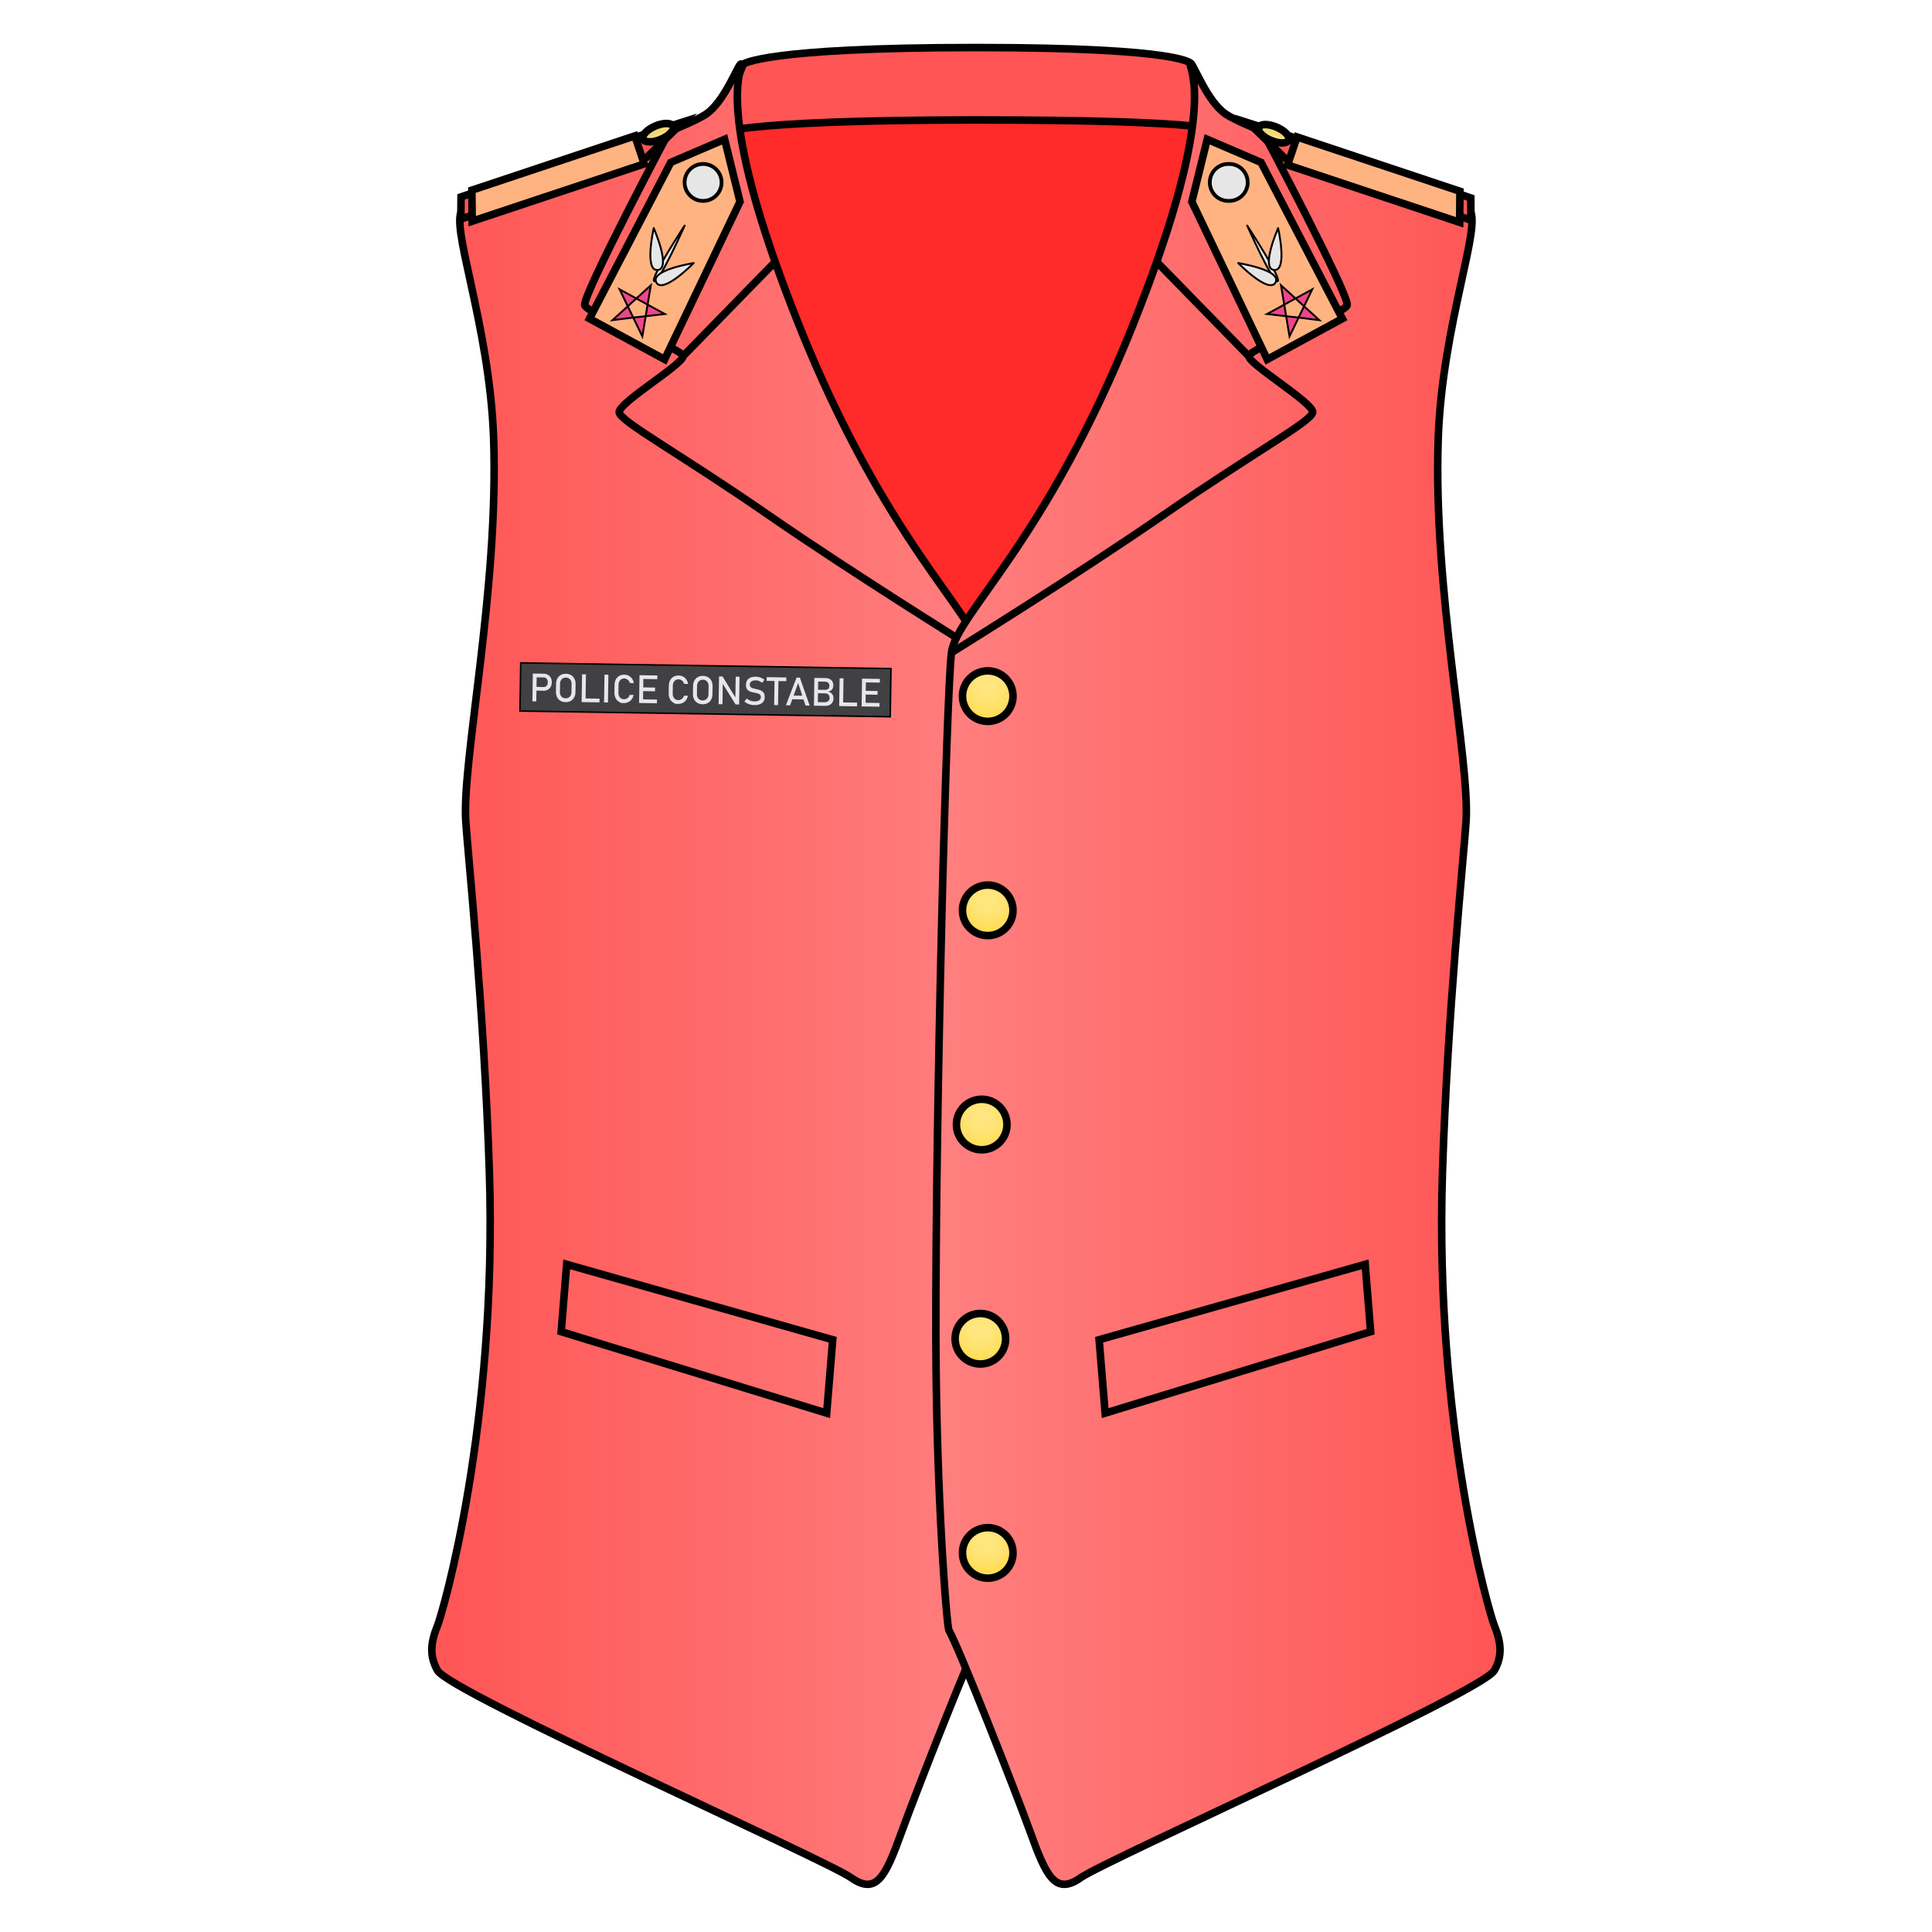<svg xmlns="http://www.w3.org/2000/svg" xmlns:xlink="http://www.w3.org/1999/xlink" viewBox="0 0 256 256">
    <defs>
        <linearGradient id="innoGrad3">
            <stop offset="0" stop-color="#ffe680" stop-opacity="0"/>
            <stop offset="1" stop-color="#ffd42a" stop-opacity=".502"/>
        </linearGradient>
        <linearGradient id="innoGrad2">
            <stop offset="0" stop-color="#ff2a2a" stop-opacity="0"/>
            <stop offset="1" stop-color="#ff2a2a" stop-opacity=".502"/>
        </linearGradient>
        <linearGradient id="innoGrad1">
            <stop offset="0" stop-color="#ff2a2a" stop-opacity=".502"/>
            <stop offset="1" stop-color="#ff2a2a" stop-opacity="0"/>
        </linearGradient>
        <linearGradient id="linearGradient950" x1="82.626" x2="129.996" y1="148.79" y2="148.79" gradientUnits="userSpaceOnUse" xlink:href="#innoGrad1"/>
        <linearGradient id="linearGradient973" x1="124.388" x2="171.758" y1="148.79" y2="148.79" gradientUnits="userSpaceOnUse" xlink:href="#innoGrad2"/>
        <radialGradient id="radialGradient1016" cx="129" cy="124.902" r="2.407" fx="129" fy="124.902" gradientUnits="userSpaceOnUse" xlink:href="#innoGrad3"/>
        <radialGradient id="radialGradient1018" cx="129" cy="142.652" r="2.407" fx="129" fy="142.652" gradientUnits="userSpaceOnUse" xlink:href="#innoGrad3"/>
        <radialGradient id="radialGradient1020" cx="128.5" cy="160.656" r="2.407" fx="128.5" fy="160.656" gradientUnits="userSpaceOnUse" xlink:href="#innoGrad3"/>
        <radialGradient id="radialGradient1022" cx="128.39" cy="178.239" r="2.407" fx="128.39" fy="178.239" gradientUnits="userSpaceOnUse" xlink:href="#innoGrad3"/>
        <radialGradient id="radialGradient1024" cx="128.915" cy="195.817" r="2.407" fx="128.915" fy="195.817" gradientUnits="userSpaceOnUse" xlink:href="#innoGrad3"/>
    </defs>
    <g stroke="#000" stroke-width=".625">
        <path fill="#ff2a2a" stroke="none" d="M128 10.299l-37.094 8.168 38.386 105.092 31.779-106.963z"/>
        <path fill="#f55" stroke-width=".999" d="M98.51 8.485S101.24 6.3 129.292 6.3c28.051 0 28.592 2.185 28.592 2.185l3.511 8.94s.56-1.531-32.105-1.531c-32.664 0-34.685 1.959-34.685 1.959z"/>
    </g>
    <g transform="matrix(1.599 0 0 1.599 -75.39 -108.834)">
        <path fill="#ff8080" d="M85.518 85.407c-1.237 1.022 2.198 9.426 2.535 18.968.445 12.628-2.645 26.703-2.306 31.785.194 2.91 1.521 15.599 1.954 29.007.68 21.041-3.883 36.572-4.291 37.583-.551 1.363-.721 2.501 0 3.75 1.047 1.816 32.147 15.666 34.272 17.166s2.878-.195 4.166-3.75c1.288-3.555 5.934-15.338 6.75-16.749.184-.315 1.053-11.115 1.084-24.166.045-18.534-.877-53.63-1.292-56.857-.414-3.211-7.832-9.145-15.02-27.106-7.574-18.926-4.375-21.514-4.818-21.67-.21-.074-1.327 3.12-2.916 4.166-2.853 1.877-18.832 6.811-20.118 7.873z"/>
        <path fill="url(#linearGradient950)" stroke="#000" stroke-miterlimit="10" stroke-width=".625" d="M85.518 85.407c-1.237 1.022 2.198 9.426 2.535 18.968.445 12.628-2.645 26.703-2.306 31.785.194 2.91 1.521 15.599 1.954 29.007.68 21.041-3.883 36.572-4.291 37.583-.551 1.363-.721 2.501 0 3.75 1.047 1.816 32.147 15.666 34.272 17.166s2.878-.195 4.166-3.75c1.288-3.555 5.934-15.338 6.75-16.749.184-.315 1.053-11.115 1.084-24.166.045-18.534-.877-53.63-1.292-56.857-.414-3.211-7.832-9.145-15.02-27.106-7.574-18.926-4.375-21.514-4.818-21.67-.21-.074-1.327 3.12-2.916 4.166-2.853 1.877-18.832 6.811-20.118 7.873z"/>
        <path fill="none" stroke="#000" stroke-miterlimit="10" stroke-width=".625" d="M94.105 172.837l22.048 6.247-.5 6.083-22-6.75zM102.608 78.957s-7.253 13.666-7.003 14.411c.26.742 8.145 3.549 8.145 4.217 0 .669-5.383 3.881-5.294 4.645.104.764 4.881 3.332 12.392 8.526 7.145 4.943 17.544 11.388 17.544 11.388M103.749 97.584l7.633-7.821"/>
        <path fill="#ffb380" stroke="#000" stroke-miterlimit="10" stroke-width=".625" d="M96 94.469l6.223 3.377 6.246-13.069-1.273-5.168-4.463 1.914z"/>
        <path fill="#e6e6e6" stroke="#000" stroke-miterlimit="10" stroke-width=".313" d="M103.881 83.183a1.53 1.53 0 1 0 3.061-.003 1.53 1.53 0 0 0-3.061.003z"/>
        <path fill="#e6e6e6" stroke="#000" stroke-linejoin="round" stroke-miterlimit="7.5" stroke-width=".156" d="M103.883 86.759s-2.141 4.816-2.519 4.608c-.379-.204 2.519-4.608 2.519-4.608z"/>
        <path fill="#e6e6e6" stroke="#000" stroke-linejoin="round" stroke-miterlimit="7.5" stroke-width=".156" d="M101.321 86.968s1.476 3.358.332 3.468c-1.144.112-.332-3.468-.332-3.468zM104.63 89.864s-3.627.573-3.098 1.598c.523 1.022 3.098-1.598 3.098-1.598z"/>
        <path fill="#ee468a" stroke="#010101" stroke-miterlimit="7.5" stroke-width=".156" d="M101.081 91.706l-.268 1.602-.935-.512z"/>
        <path fill="#ee4689" stroke="#010101" stroke-miterlimit="7.5" stroke-width=".156" d="M99.878 92.796l-.707.649-.676-1.402z"/>
        <path fill="#ee468a" stroke="#010101" stroke-miterlimit="7.5" stroke-width=".156" d="M99.171 93.445l.451.934-1.717.215z"/>
        <path fill="#ee4689" stroke="#010101" stroke-miterlimit="7.5" stroke-width=".156" d="M100.654 94.269l-1.032.11.755 1.556zM100.654 94.269l.159-.961 1.425.776z"/>
        <path fill="#ff8080" d="M168.866 85.407c1.236 1.022-2.198 9.426-2.535 18.968-.445 12.628 2.645 26.703 2.306 31.785-.194 2.91-1.521 15.599-1.954 29.007-.68 21.041 3.883 36.572 4.291 37.583.551 1.363.721 2.501 0 3.75-1.047 1.816-32.147 15.666-34.272 17.166s-2.878-.195-4.166-3.75c-1.288-3.555-5.934-15.338-6.75-16.749-.184-.315-1.053-11.115-1.084-24.166-.045-18.534.877-53.63 1.292-56.857.414-3.211 7.831-9.145 15.021-27.106 7.574-18.926 4.375-21.514 4.817-21.67.21-.074 1.327 3.12 2.916 4.166 2.853 1.877 18.831 6.811 20.118 7.873z"/>
        <path fill="url(#linearGradient973)" stroke="#000" stroke-miterlimit="10" stroke-width=".625" d="M168.866 85.407c1.236 1.022-2.198 9.426-2.535 18.968-.445 12.628 2.645 26.703 2.306 31.785-.194 2.91-1.521 15.599-1.954 29.007-.68 21.041 3.883 36.572 4.291 37.583.551 1.363.721 2.501 0 3.75-1.047 1.816-32.147 15.666-34.272 17.166s-2.878-.195-4.166-3.75c-1.288-3.555-5.934-15.338-6.75-16.749-.184-.315-1.053-11.115-1.084-24.166-.045-18.534.877-53.63 1.292-56.857.414-3.211 7.831-9.145 15.021-27.106 7.574-18.926 4.375-21.514 4.817-21.67.21-.074 1.327 3.12 2.916 4.166 2.853 1.877 18.831 6.811 20.118 7.873z"/>
        <path fill="none" stroke="#000" stroke-miterlimit="10" stroke-width=".625" d="M160.278 172.837l-22.048 6.247.5 6.083 22-6.75zM125.993 122.144s10.399-6.444 17.544-11.388c7.511-5.194 12.288-7.763 12.392-8.526.089-.763-5.294-3.976-5.294-4.645 0-.668 7.885-3.475 8.145-4.217.25-.746-7.004-14.411-7.004-14.411M143.002 89.763l7.633 7.821"/>
        <path fill="#ffb380" stroke="#000" stroke-miterlimit="10" stroke-width=".625" d="M145.915 84.777l6.246 13.069 6.224-3.377-6.735-12.946-4.462-1.914z"/>
        <path fill="#e6e6e6" stroke="#000" stroke-miterlimit="10" stroke-width=".313" d="M148.972 81.652a1.53 1.53 0 1 0 0 3.059 1.53 1.53 0 1 0 0-3.059z"/>
        <path fill="#e6e6e6" stroke="#000" stroke-linejoin="round" stroke-miterlimit="7.5" stroke-width=".156" d="M153.02 91.367c-.378.208-2.519-4.608-2.519-4.608s2.897 4.404 2.519 4.608z"/>
        <path fill="#e6e6e6" stroke="#000" stroke-linejoin="round" stroke-miterlimit="7.5" stroke-width=".156" d="M152.73 90.437c-1.144-.11.332-3.468.332-3.468s.813 3.579-.332 3.468zM152.852 91.461c.529-1.025-3.098-1.598-3.098-1.598s2.575 2.621 3.098 1.598z"/>
        <path fill="#ee468a" stroke="#010101" stroke-miterlimit="7.5" stroke-width=".156" d="M154.506 92.796l-.936.512-.267-1.602z"/>
        <path fill="#ee4689" stroke="#010101" stroke-miterlimit="7.5" stroke-width=".156" d="M155.889 92.043l-.676 1.402-.707-.649z"/>
        <path fill="#ee468a" stroke="#010101" stroke-miterlimit="7.5" stroke-width=".156" d="M156.479 94.594l-1.717-.215.451-.934z"/>
        <path fill="#ee4689" stroke="#010101" stroke-miterlimit="7.5" stroke-width=".156" d="M154.006 95.935l.756-1.556-1.033-.11zM152.146 94.084l1.424-.776.159.961z"/>
        <circle cx="129" cy="125.75" r="2.094" fill="#ffe680"/>
        <circle cx="129" cy="143.5" r="2.094" fill="#ffe680"/>
        <circle cx="128.5" cy="161.25" r="2.094" fill="#ffe680"/>
        <circle cx="128.39" cy="179.002" r="2.094" fill="#ffe680"/>
        <circle cx="129" cy="196.75" r="2.094" fill="#ffe680"/>
        <circle cx="129" cy="125.75" r="2.094" fill="url(#radialGradient1016)" stroke="#000" stroke-miterlimit="10" stroke-width=".625"/>
        <circle cx="129" cy="143.5" r="2.094" fill="url(#radialGradient1018)" stroke="#000" stroke-miterlimit="10" stroke-width=".625"/>
        <circle cx="128.5" cy="161.25" r="2.094" fill="url(#radialGradient1020)" stroke="#000" stroke-miterlimit="10" stroke-width=".625"/>
        <circle cx="128.39" cy="179.002" r="2.094" fill="url(#radialGradient1022)" stroke="#000" stroke-miterlimit="10" stroke-width=".625"/>
        <circle cx="129" cy="196.75" r="2.094" fill="url(#radialGradient1024)" stroke="#000" stroke-miterlimit="10" stroke-width=".625"/>
        <path fill="#f55" stroke="#000" stroke-miterlimit="10" stroke-width=".625" d="M169.03 84.47l.014 1.835-15.413-5.12-2.996-2.924 3.611 1.155z"/>
        <path fill="#ffb380" stroke="#000" stroke-miterlimit="10" stroke-width=".625" d="M168.13 83.912l-.025 2.573-14.258-4.75.782-2.32z"/>
        <path fill="#ffe680" fill-opacity=".941" stroke="#000" stroke-miterlimit="10" stroke-width=".625" d="M153.947 79.675c-.128.303-.793.313-1.479.023-.693-.291-1.147-.774-1.021-1.078.131-.304.792-.314 1.486-.022.686.294 1.14.773 1.014 1.077z"/>
        <path fill="#f55" stroke="#000" stroke-miterlimit="10" stroke-width=".625" d="M100.753 81.095l-15.414 5.12.014-1.835 14.785-5.054 3.611-1.155z"/>
        <path fill="#ffb380" stroke="#000" stroke-miterlimit="10" stroke-width=".625" d="M86.278 86.395l-.025-2.573 13.502-4.497.781 2.321z"/>
        <path fill="#ffe680" fill-opacity=".941" stroke="#000" stroke-miterlimit="10" stroke-width=".625" d="M101.448 78.508c.695-.292 1.355-.282 1.486.022.127.304-.326.787-1.02 1.078-.686.291-1.352.28-1.479-.023-.125-.304.33-.783 1.013-1.077z"/>
    </g>
    <g>
        <path fill="#414042" stroke="#000" stroke-miterlimit="10" stroke-width=".199" d="M68.997 87.834l49.062.758-.099 6.383-49.061-.759z"/>
        <g fill="#e6e7e8">
            <path d="M70.601 89.249l.517.008-.057 3.681-.516-.008.056-3.681zm.24 1.766l1.176.019a.523.523 0 0 0 .495-.294.754.754 0 0 0 .074-.33.76.76 0 0 0-.064-.336.532.532 0 0 0-.193-.228.538.538 0 0 0-.292-.084l-1.177-.018.007-.491 1.16.018c.22.003.412.053.577.15.166.096.294.23.383.401.09.172.132.37.129.595-.004.225-.053.421-.147.59a.968.968 0 0 1-.395.387c-.169.09-.363.134-.582.13l-1.16-.018.008-.49zM74.26 92.858a1.15 1.15 0 0 1-.447-.484 1.518 1.518 0 0 1-.15-.715l.017-1.043c.004-.27.061-.507.172-.71.11-.203.264-.36.461-.47a1.34 1.34 0 0 1 .681-.157c.257.004.482.063.676.179.194.115.343.276.447.483.104.207.154.445.15.715l-.016 1.043c-.004.27-.062.507-.172.71a1.15 1.15 0 0 1-.462.47c-.197.109-.424.161-.68.157a1.34 1.34 0 0 1-.677-.178zm1.087-.427a.692.692 0 0 0 .273-.287c.065-.125.1-.27.102-.435l.016-1.079a.956.956 0 0 0-.088-.438.692.692 0 0 0-.264-.295.772.772 0 0 0-.4-.109.773.773 0 0 0-.402.096.692.692 0 0 0-.273.288.96.96 0 0 0-.102.435l-.017 1.078a.96.96 0 0 0 .089.438.69.69 0 0 0 .264.296c.114.07.248.106.4.108a.772.772 0 0 0 .402-.096zM77.127 89.35l.516.008-.057 3.681-.516-.008.057-3.681zm.208 3.194l2.107.033-.008.49-2.106-.032.007-.49zM80.558 93.085l-.517-.008.057-3.681.517.008-.057 3.681zM82.292 93.15l-.287-.174a1.15 1.15 0 0 1-.442-.488 1.563 1.563 0 0 1-.149-.724l.016-1.01c.004-.274.061-.514.17-.72a1.16 1.16 0 0 1 .457-.475 1.3 1.3 0 0 1 .675-.16 1.229 1.229 0 0 1 1.019.535c.117.167.194.36.233.578l-.53-.008a.82.82 0 0 0-.417-.523.715.715 0 0 0-.313-.078.715.715 0 0 0-.396.102.722.722 0 0 0-.268.302 1.05 1.05 0 0 0-.101.455l-.016 1.01c-.002.172.027.325.087.458.06.132.147.235.259.309a.72.72 0 0 0 .393.113.755.755 0 0 0 .748-.578l.53.008c-.046.217-.13.407-.252.57a1.236 1.236 0 0 1-1.034.504l-.382-.006zM84.739 89.467l.516.008-.057 3.682-.516-.008.057-3.682zm.25.004l2.115.033-.008.491-2.114-.032.007-.492zm-.025 1.608l1.836.029-.007.49c-.735-.01-1.102-.016-1.836-.028l.007-.49zm-.024 1.583l2.114.032-.007.491-2.115-.032.008-.491zM89.486 93.261l-.287-.174a1.153 1.153 0 0 1-.442-.488 1.562 1.562 0 0 1-.148-.724l.015-1.01c.005-.274.061-.513.17-.72a1.16 1.16 0 0 1 .458-.475 1.3 1.3 0 0 1 .675-.16 1.229 1.229 0 0 1 1.019.535c.116.167.193.36.232.578l-.529-.008a.82.82 0 0 0-.417-.523.715.715 0 0 0-.313-.078.716.716 0 0 0-.397.103.723.723 0 0 0-.268.301 1.05 1.05 0 0 0-.1.455l-.016 1.01c-.003.173.026.325.086.458s.147.236.259.31a.721.721 0 0 0 .393.113.754.754 0 0 0 .749-.579l.529.008c-.046.217-.13.408-.252.571a1.237 1.237 0 0 1-1.034.503l-.382-.006zM92.415 93.138a1.151 1.151 0 0 1-.447-.483 1.516 1.516 0 0 1-.15-.715l.016-1.043c.004-.27.062-.507.172-.71.11-.204.265-.36.462-.47a1.34 1.34 0 0 1 .681-.157c.257.004.482.063.676.178.194.115.344.277.447.483.105.207.154.445.15.716l-.017 1.043c-.004.27-.06.506-.17.71-.111.203-.265.36-.463.469a1.34 1.34 0 0 1-.68.158 1.338 1.338 0 0 1-.677-.179zm1.087-.426a.692.692 0 0 0 .273-.288c.065-.124.1-.27.102-.435l.017-1.078a.958.958 0 0 0-.089-.438.688.688 0 0 0-.263-.296.776.776 0 0 0-.4-.108.773.773 0 0 0-.403.096.692.692 0 0 0-.273.287.96.96 0 0 0-.102.435l-.017 1.079a.956.956 0 0 0 .089.438c.061.127.149.225.263.296.115.07.248.106.4.108a.774.774 0 0 0 .403-.096zM95.276 89.63l.469.008L97.5 92.51l-.062.065.045-2.912.512.008-.057 3.68-.474-.008c-.7-1.132-1.05-1.699-1.751-2.83l.062-.066-.045 2.87-.511-.009.056-3.679zM99.694 93.419l-.237-.054a1.874 1.874 0 0 1-.824-.418l.328-.39c.138.123.291.217.459.28.168.064.35.097.548.1.267.004.474-.042.622-.139a.476.476 0 0 0 .227-.415v-.003a.444.444 0 0 0-.095-.307.6.6 0 0 0-.256-.17c-.105-.039-.254-.066-.407-.107a.068.068 0 0 0-.017-.003.054.054 0 0 1-.016-.003l-.037-.008a3.95 3.95 0 0 1-.6-.152.847.847 0 0 1-.392-.298c-.107-.142-.159-.343-.155-.603v-.003c.004-.228.058-.422.162-.581a.965.965 0 0 1 .453-.362c.197-.081.433-.12.708-.116.132.002.262.019.388.05.128.03.253.075.376.133.123.059.244.132.363.22l-.301.406a1.71 1.71 0 0 0-.415-.239 1.202 1.202 0 0 0-.418-.083c-.252-.004-.448.043-.589.141a.495.495 0 0 0-.216.424v.002a.406.406 0 0 0 .103.3c.07.074.16.13.267.166.106.036.26.07.444.114a.255.255 0 0 0 .02.004l.018.004a.49.49 0 0 0 .028.006l.028.005c.222.048.407.106.556.171a.874.874 0 0 1 .37.309c.099.14.146.331.142.573v.005c-.004.224-.06.415-.169.573a.992.992 0 0 1-.467.358 1.91 1.91 0 0 1-.733.114l-.266-.004zM101.597 89.728l2.597.04-.007.491-2.598-.04.008-.491zm1.035.317l.517.008-.052 3.38-.517-.007.052-3.38zM105.55 89.79l.44.006 1.301 3.702-.558-.008-.974-2.986-1.066 2.954-.557-.008 1.414-3.66zm-.769 2.37l1.938.03-.008.491-1.937-.03.007-.49zM107.907 89.826l.513.007-.057 3.682-.513-.008.057-3.681zm.254 3.207l.998.016c.261.004.453-.043.574-.14a.517.517 0 0 0 .186-.418v-.008a.737.737 0 0 0-.059-.322.447.447 0 0 0-.2-.21.777.777 0 0 0-.357-.078l-1.124-.017.007-.466 1.125.018c.19.003.335-.04.433-.128.099-.088.15-.22.152-.395.003-.184-.05-.323-.156-.415-.107-.093-.268-.141-.484-.145l-1.053-.016.007-.478 1.148.017c.237.004.435.048.594.131.16.083.278.2.355.35.078.15.114.328.11.534a.869.869 0 0 1-.078.354.735.735 0 0 1-.229.28c-.101.077-.375.153-.375.153 0 .002.276.079.383.164.106.085.187.19.242.316a.958.958 0 0 1 .08.407v.007c-.002.2-.05.374-.14.525a.883.883 0 0 1-.382.346c-.166.08-.357.118-.574.115l-1.19-.018.007-.479zM111.253 89.877l.517.008-.057 3.682-.517-.008.057-3.682zm.21 3.194l2.105.033-.007.491-2.106-.032.007-.492zM114.225 89.923l.517.008-.057 3.682-.517-.008.057-3.682zm.251.004l2.114.033-.007.49-2.114-.032.007-.49zm-.024 1.608l1.835.028-.008.492-1.835-.029.008-.491zm-.025 1.582l2.114.033-.008.491-2.114-.033.008-.49z"/>
        </g>
    </g>
</svg>
